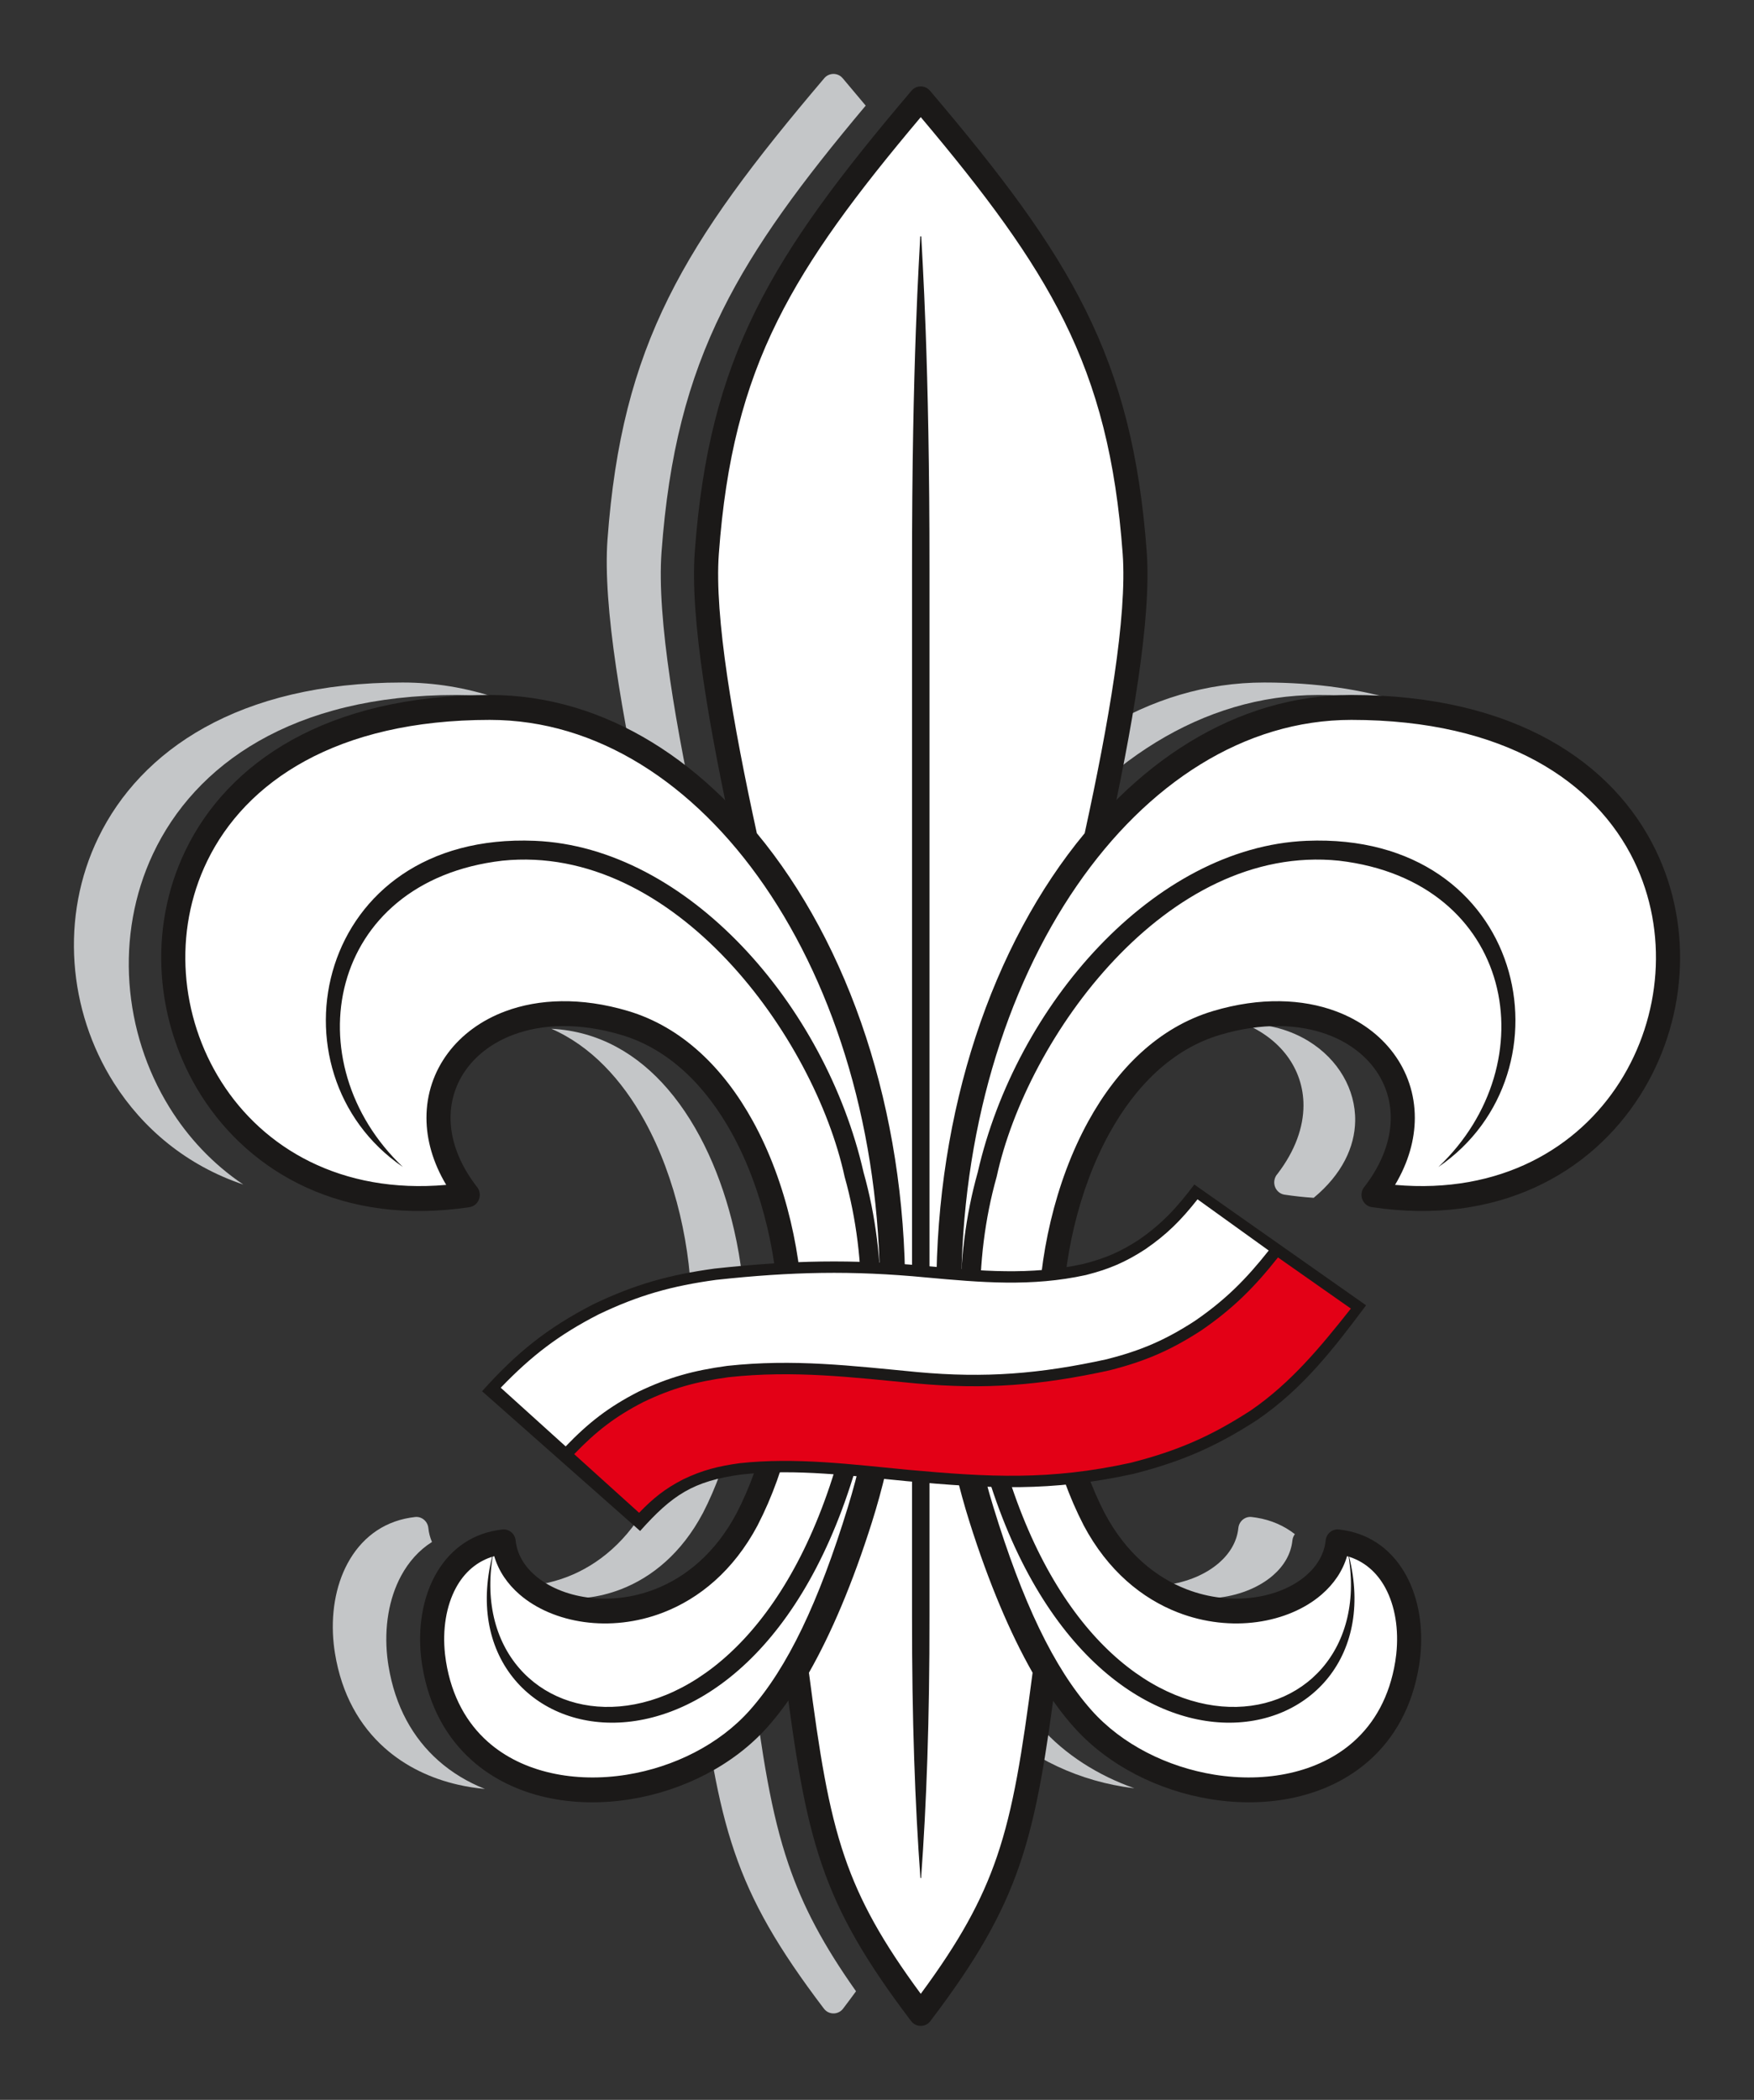 <?xml version="1.0" encoding="UTF-8" standalone="no"?>
<svg
   version="1.1"
   width="237.31"
   height="283.992"
   id="svg327"
   viewBox="0 0 237.31 283.992"
   sodipodi:docname="zhr.svg"
   inkscape:version="1.1-dev (fdf98dce70, 2020-12-15, custom)"
   xmlns:inkscape="http://www.inkscape.org/namespaces/inkscape"
   xmlns:sodipodi="http://sodipodi.sourceforge.net/DTD/sodipodi-0.dtd"
   xmlns="http://www.w3.org/2000/svg"
   xmlns:svg="http://www.w3.org/2000/svg">
  <rect x="0" y="0" width="237.31" height="283.992" fill="#333333" stroke="none"/>
  <defs
     id="defs331" />
  <sodipodi:namedview
     id="namedview329"
     pagecolor="#ffffff"
     bordercolor="#666666"
     borderopacity="1.0"
     objecttolerance="10.0"
     gridtolerance="10.0"
     guidetolerance="10.0"
     inkscape:pageshadow="2"
     inkscape:pageopacity="0.0"
     inkscape:pagecheckerboard="false"
     showgrid="false"
     lock-margins="true"
     fit-margin-top="10"
     fit-margin-left="10"
     fit-margin-right="10"
     fit-margin-bottom="10"
     inkscape:zoom="3.0882903"
     inkscape:cx="225.20551"
     inkscape:cy="185.86336"
     inkscape:window-width="1920"
     inkscape:window-height="1044"
     inkscape:window-x="0"
     inkscape:window-y="36"
     inkscape:window-maximized="1"
     inkscape:current-layer="svg327" />
  <g
     id="Layer1003"
     transform="translate(-178.983,-278.949)">
    <path
       d="m 293.01,289.545 c 1.067,1.256 2.099,2.484 3.099,3.688 -8.658,10.309 -14.948,18.769 -19.368,27.678 -4.73,9.534 -7.285,19.51 -8.255,32.693 -0.33,4.491 0.159,10.469 1.154,17.247 0.986,6.717 2.466,14.229 4.132,21.854 l 0.006,-10e-4 c 0.054,0.251 0.168,0.493 0.345,0.703 6.067,7.219 11.024,16.37 14.433,26.819 3.289,10.081 5.129,21.364 5.129,33.285 l 0.001,1.013 c -0.003,0.316 -0.008,0.651 -0.015,1.004 h 5e-4 l -5e-4,0.032 2e-4,0.074 h -0.006 c 0,4.902 -0.38,9.691 -1.091,14.325 -0.739,4.813 -1.839,9.466 -3.245,13.91 -1.272,4.02 -2.603,7.694 -4.004,11.022 -1.405,3.337 -2.899,6.38 -4.49,9.129 l 0.002,9e-4 c -0.174,0.299 -0.254,0.656 -0.206,1.026 1.483,11.408 2.67,19.117 5.034,26.038 1.97,5.771 4.737,10.947 9.135,17.172 -0.559,0.766 -1.143,1.549 -1.753,2.352 -0.543,0.715 -1.563,0.856 -2.278,0.313 -0.131,-0.099 -0.242,-0.214 -0.334,-0.341 -6.165,-8.123 -9.703,-14.219 -12.08,-21.184 -2.363,-6.922 -3.55,-14.631 -5.034,-26.038 -0.048,-0.37 0.032,-0.727 0.206,-1.026 l -0.002,-9e-4 c 1.592,-2.749 3.086,-5.792 4.49,-9.129 1.401,-3.328 2.733,-7.003 4.004,-11.022 1.406,-4.444 2.506,-9.097 3.245,-13.91 0.711,-4.633 1.091,-9.423 1.091,-14.325 h 0.006 l -3e-4,-0.074 6e-4,-0.032 h -6e-4 c 0.007,-0.353 0.012,-0.688 0.015,-1.004 l -10e-4,-1.013 c 0,-11.92 -1.84,-23.204 -5.129,-33.285 -3.409,-10.449 -8.366,-19.6 -14.433,-26.819 -0.177,-0.21 -0.291,-0.452 -0.345,-0.703 l -0.006,10e-4 c -1.666,-7.625 -3.147,-15.137 -4.132,-21.854 -0.995,-6.778 -1.484,-12.756 -1.154,-17.247 0.97,-13.183 3.525,-23.159 8.255,-32.693 4.705,-9.485 11.53,-18.459 21.074,-29.698 0.581,-0.687 1.61,-0.773 2.297,-0.192 0.077,0.065 0.146,0.136 0.208,0.211 z"
       style="fill:#c4c6c8;fill-rule:evenodd"
       id="path294" />
    <path
       d="m 350.003,371.254 c 7.1,0 13.278,0.941 18.589,2.603 -3.45,-0.597 -7.206,-0.916 -11.279,-0.916 -15.582,0 -29.65,9.116 -39.797,23.853 -10.034,14.573 -16.241,34.673 -16.241,56.846 0,5.218 0.393,10.324 1.129,15.27 0.766,5.146 1.905,10.115 3.359,14.856 2.008,6.545 4.11,12.146 6.395,16.893 2.307,4.792 4.806,8.71 7.588,11.841 3.346,3.767 7.837,6.589 12.709,8.298 -0.499,-0.058 -0.997,-0.127 -1.495,-0.207 -7.022,-1.136 -13.877,-4.545 -18.525,-9.778 -2.783,-3.132 -5.282,-7.05 -7.588,-11.841 -2.285,-4.746 -4.386,-10.348 -6.395,-16.893 -1.454,-4.74 -2.593,-9.71 -3.359,-14.856 -0.737,-4.946 -1.129,-10.052 -1.129,-15.27 0,-22.172 6.207,-42.272 16.241,-56.846 10.147,-14.738 24.215,-23.853 39.797,-23.853 z m 6.715,69.694 c -1.284,-0.084 -2.595,-0.225 -3.935,-0.426 -0.891,-0.131 -1.512,-0.982 -1.385,-1.902 0.049,-0.354 0.202,-0.667 0.422,-0.909 2.416,-3.152 3.512,-6.334 3.519,-9.242 0.006,-2.486 -0.785,-4.795 -2.223,-6.721 -1.368,-1.833 -3.326,-3.335 -5.748,-4.338 3.323,0.004 6.269,0.879 8.654,2.342 2.003,1.228 3.606,2.867 4.695,4.74 1.074,1.849 1.65,3.929 1.616,6.065 -0.057,3.503 -1.765,7.208 -5.614,10.392 z M 334.006,493.461 c 0.965,0.023 1.911,-0.032 2.825,-0.157 2.803,-0.385 5.288,-1.437 7.061,-2.97 1.483,-1.282 2.449,-2.899 2.635,-4.721 0.091,-0.923 0.892,-1.595 1.787,-1.5 0.201,0.021 0.426,0.053 0.671,0.092 2.017,0.326 3.748,1.107 5.19,2.23 -0.184,0.241 -0.306,0.537 -0.338,0.865 -0.186,1.822 -1.152,3.439 -2.635,4.721 -1.773,1.532 -4.258,2.585 -7.061,2.97 -2.865,0.393 -6.043,0.089 -9.129,-1.106 -0.337,-0.13 -0.673,-0.272 -1.007,-0.424 z"
       style="fill:#c4c6c8;fill-rule:evenodd"
       id="path296" />
    <path
       d="m 192.293,392.219 c 5.702,-11.734 18.926,-20.965 41.17,-20.965 4.353,0 8.587,0.712 12.651,2.058 -1.78,-0.245 -3.585,-0.371 -5.411,-0.371 -22.179,0 -35.345,9.443 -41.016,21.48 -2.596,5.51 -3.609,11.554 -3.189,17.483 0.419,5.919 2.27,11.735 5.402,16.798 2.529,4.089 5.888,7.685 9.998,10.448 -7.661,-2.573 -13.595,-7.571 -17.507,-13.738 -3.1,-4.888 -4.924,-10.513 -5.324,-16.249 -0.401,-5.738 0.627,-11.595 3.226,-16.945 z m 52.295,128.674 c -1.212,-0.11 -2.407,-0.295 -3.571,-0.559 -3.721,-0.84 -7.164,-2.472 -9.98,-4.974 -3.383,-3.006 -5.831,-7.237 -6.735,-12.82 -0.063,-0.387 -0.116,-0.779 -0.159,-1.172 l -0.006,-0.049 c -0.425,-3.963 0.212,-7.866 1.882,-10.949 1.74,-3.212 4.569,-5.534 8.461,-6.163 0.245,-0.039 0.469,-0.071 0.671,-0.092 0.895,-0.094 1.696,0.578 1.787,1.5 0.067,0.654 0.234,1.282 0.49,1.878 -1.759,1.109 -3.151,2.684 -4.169,4.564 -1.67,3.083 -2.307,6.986 -1.882,10.949 l 0.006,0.049 c 0.043,0.393 0.096,0.785 0.159,1.172 0.903,5.583 3.351,9.815 6.735,12.82 1.863,1.655 4,2.929 6.311,3.846 z m 4.371,-27.426 c 2.21,0.009 4.532,-0.388 6.805,-1.269 4.178,-1.618 8.194,-4.88 11.057,-10.269 l 0.003,0.002 c 1.807,-3.503 3.25,-7.504 4.237,-11.857 l 0.013,-0.062 c 0.955,-4.232 1.475,-8.797 1.475,-13.561 0,-8.488 -2.08,-18.159 -6.348,-25.905 -3.067,-5.567 -7.263,-10.122 -12.619,-12.463 6.485,0.334 11.719,3.478 15.742,8.151 4.364,5.069 7.338,11.939 8.972,19.029 1,4.337 1.494,8.748 1.494,12.875 0,4.764 -0.52,9.329 -1.475,13.561 l -0.013,0.062 c -0.987,4.353 -2.429,8.354 -4.237,11.857 l -0.003,-0.002 c -2.864,5.389 -6.879,8.651 -11.057,10.268 -3.087,1.196 -6.264,1.5 -9.129,1.106 -1.806,-0.248 -3.479,-0.773 -4.916,-1.525 z"
       style="fill:#c4c6c8;fill-rule:evenodd"
       id="path298" />
    <path
       d="m 303.558,292.266 c 18.931,22.293 27.039,35.534 28.946,61.453 0.643,8.731 -1.934,23.444 -5.254,38.641 -12.178,14.491 -19.951,36.501 -19.951,61.15 0,0.685 0.007,1.368 0.021,2.049 l -4e-4,0.074 c 0,10.158 1.606,19.855 4.412,28.726 2.551,8.061 5.4,14.88 8.642,20.476 -2.938,22.598 -4.692,30.511 -16.816,46.477 -12.123,-15.966 -13.877,-23.88 -16.816,-46.477 3.242,-5.596 6.091,-12.415 8.642,-20.476 2.807,-8.871 4.412,-18.568 4.412,-28.726 l -4e-4,-0.074 c 0.014,-0.681 0.021,-1.364 0.021,-2.049 0,-24.649 -7.773,-46.66 -19.951,-61.15 -3.32,-15.198 -5.897,-29.91 -5.254,-38.641 1.907,-25.92 10.015,-39.161 28.946,-61.453 z"
       style="fill:#ffffff;fill-rule:evenodd"
       id="path300" />
    <path
       d="m 304.819,291.232 c 9.536,11.23 16.356,20.2 21.058,29.679 4.73,9.534 7.285,19.51 8.255,32.693 0.33,4.491 -0.16,10.47 -1.154,17.247 -0.986,6.716 -2.467,14.229 -4.132,21.854 -0.069,0.317 -0.225,0.593 -0.439,0.807 -6.027,7.203 -10.953,16.315 -14.345,26.714 -3.289,10.081 -5.129,21.364 -5.129,33.285 l -10e-4,1.013 c 0.003,0.317 0.008,0.651 0.015,1.004 l -3e-4,0.066 -2e-4,0.04 h 0.006 c 0,4.902 0.38,9.691 1.091,14.324 0.739,4.813 1.839,9.466 3.245,13.911 1.271,4.02 2.603,7.694 4.004,11.022 1.405,3.337 2.898,6.38 4.491,9.129 0.2,0.345 0.259,0.733 0.195,1.097 -1.479,11.369 -2.666,19.062 -5.024,25.969 -2.381,6.973 -5.923,13.075 -12.101,21.211 -0.543,0.715 -1.563,0.856 -2.278,0.313 -0.131,-0.099 -0.242,-0.214 -0.334,-0.341 -6.165,-8.123 -9.703,-14.219 -12.08,-21.184 -2.363,-6.922 -3.55,-14.631 -5.034,-26.038 -0.048,-0.37 0.032,-0.727 0.206,-1.026 l -0.002,-9e-4 c 1.592,-2.749 3.086,-5.792 4.49,-9.129 1.401,-3.328 2.733,-7.003 4.004,-11.022 1.406,-4.444 2.506,-9.097 3.245,-13.91 0.711,-4.633 1.091,-9.423 1.091,-14.325 h 0.006 l -2e-4,-0.074 5e-4,-0.032 h -5e-4 c 0.007,-0.352 0.012,-0.688 0.015,-1.004 l -0.001,-1.013 c 0,-11.92 -1.84,-23.204 -5.129,-33.285 -3.409,-10.449 -8.366,-19.6 -14.433,-26.819 -0.177,-0.21 -0.291,-0.452 -0.345,-0.703 l -0.006,10e-4 c -1.666,-7.625 -3.147,-15.137 -4.132,-21.854 -0.995,-6.778 -1.484,-12.756 -1.154,-17.247 0.97,-13.183 3.525,-23.159 8.255,-32.693 4.705,-9.485 11.53,-18.459 21.074,-29.698 0.581,-0.687 1.61,-0.773 2.297,-0.192 0.077,0.065 0.146,0.136 0.208,0.211 z m 18.135,31.122 c -4.354,-8.777 -10.658,-17.194 -19.395,-27.564 -8.737,10.37 -15.042,18.787 -19.396,27.564 -4.533,9.139 -6.986,18.744 -7.923,31.481 -0.312,4.239 0.165,9.984 1.128,16.545 0.955,6.51 2.39,13.816 4.011,21.256 6.22,7.496 11.292,16.901 14.777,27.583 3.395,10.407 5.295,22.034 5.295,34.293 l -0.012,1.039 c -0.003,0.364 -0.009,0.711 -0.015,1.037 l 3e-4,0.048 h 0.006 c 0,5.059 -0.393,10.011 -1.13,14.809 -0.766,4.991 -1.905,9.811 -3.359,14.408 -1.279,4.041 -2.648,7.808 -4.119,11.303 -1.386,3.291 -2.847,6.297 -4.394,9.018 1.422,10.89 2.581,18.3 4.822,24.866 2.092,6.128 5.155,11.583 10.308,18.562 5.152,-6.979 8.216,-12.435 10.308,-18.562 2.241,-6.566 3.4,-13.976 4.822,-24.866 -1.547,-2.721 -3.009,-5.728 -4.394,-9.019 -1.471,-3.495 -2.841,-7.262 -4.119,-11.303 -1.454,-4.598 -2.593,-9.418 -3.359,-14.409 -0.737,-4.798 -1.13,-9.75 -1.13,-14.809 h 0.006 v -0.006 l 3e-4,-0.048 c -0.007,-0.325 -0.012,-0.67 -0.015,-1.031 l -0.012,-1.039 c 0,-12.258 1.9,-23.886 5.295,-34.293 3.485,-10.682 8.557,-20.087 14.777,-27.583 1.62,-7.441 3.055,-14.747 4.011,-21.256 0.963,-6.561 1.44,-12.305 1.128,-16.545 -0.937,-12.736 -3.39,-22.342 -7.923,-31.481 z m -14.006,133.213 -3e-4,0.028"
       style="fill:#1b1918;fill-rule:evenodd"
       id="path302" />
    <path
       d="m 303.558,532.942 h -0.046 c -0.728,-9.892 -1.153,-21.457 -1.134,-35.476 V 355.977 c -0.023,-28.086 1.013,-42.665 1.112,-45.064 h 0.068 0.068 c 0.099,2.399 1.135,16.979 1.112,45.064 V 497.466 c 0.019,14.019 -0.406,25.584 -1.134,35.476 z"
       style="fill:#1b1918;fill-rule:evenodd"
       id="path304" />
    <path
       d="m 361.812,374.625 c 61.992,0 51.13,73.144 3.01,65.918 10.763,-13.876 -1.823,-29.01 -21.223,-23.253 -15.237,4.523 -22.506,24.77 -22.506,40.847 0,9.959 2.222,19.106 5.931,26.287 9.673,18.203 31.83,13.854 32.934,3.047 7.459,0.8 10.678,8.62 9.406,16.478 -3.498,21.621 -31.772,21.09 -43.918,7.419 -5.345,-6.017 -9.651,-15.155 -13.626,-28.109 -2.807,-9.146 -4.412,-19.145 -4.412,-29.619 0,-43.639 24.357,-79.015 54.404,-79.015 z"
       style="fill:#ffffff;fill-rule:evenodd"
       id="path306" />
    <path
       d="m 361.812,372.941 c 22.244,0 35.469,9.231 41.17,20.965 2.6,5.35 3.627,11.207 3.226,16.945 -0.4,5.736 -2.224,11.361 -5.324,16.249 -6.684,10.538 -19.272,17.664 -36.293,15.109 -0.892,-0.131 -1.512,-0.982 -1.385,-1.901 0.049,-0.354 0.202,-0.667 0.422,-0.91 2.416,-3.152 3.512,-6.334 3.519,-9.242 0.006,-2.486 -0.785,-4.795 -2.223,-6.721 -1.471,-1.97 -3.623,-3.558 -6.3,-4.556 -3.905,-1.455 -8.913,-1.649 -14.578,0.032 -6.493,1.928 -11.469,6.966 -14.972,13.323 -4.268,7.746 -6.348,17.417 -6.348,25.905 0,4.764 0.52,9.329 1.475,13.561 l 0.013,0.062 c 0.987,4.353 2.429,8.354 4.237,11.857 l 0.003,-0.002 c 2.864,5.389 6.879,8.651 11.057,10.268 3.087,1.196 6.264,1.5 9.129,1.106 2.803,-0.385 5.288,-1.437 7.061,-2.97 1.483,-1.282 2.449,-2.898 2.635,-4.721 0.091,-0.923 0.892,-1.595 1.787,-1.5 0.201,0.021 0.426,0.052 0.671,0.092 3.892,0.629 6.721,2.951 8.461,6.163 1.67,3.083 2.307,6.986 1.882,10.949 l -0.006,0.049 c -0.043,0.393 -0.096,0.785 -0.159,1.172 -0.903,5.583 -3.351,9.815 -6.734,12.82 -2.816,2.502 -6.259,4.134 -9.98,4.974 -3.655,0.826 -7.599,0.886 -11.487,0.257 -7.022,-1.136 -13.877,-4.545 -18.525,-9.778 -2.782,-3.132 -5.282,-7.05 -7.588,-11.841 -2.285,-4.747 -4.386,-10.348 -6.395,-16.893 -1.454,-4.74 -2.593,-9.71 -3.359,-14.856 -0.737,-4.946 -1.129,-10.052 -1.129,-15.27 0,-22.172 6.207,-42.272 16.241,-56.846 10.147,-14.738 24.215,-23.853 39.797,-23.853 z m 38.26,22.465 c -5.194,-10.688 -17.453,-19.096 -38.26,-19.096 -14.464,0 -27.599,8.573 -37.141,22.432 -9.656,14.024 -15.628,33.431 -15.628,54.898 0,5.053 0.38,9.992 1.091,14.77 0.739,4.963 1.839,9.76 3.244,14.342 1.966,6.409 4.005,11.855 6.203,16.419 2.176,4.519 4.503,8.18 7.066,11.065 4.138,4.658 10.29,7.701 16.622,8.725 3.485,0.564 7.021,0.509 10.3,-0.231 3.213,-0.726 6.161,-2.113 8.537,-4.224 2.829,-2.513 4.882,-6.086 5.65,-10.833 0.054,-0.332 0.099,-0.662 0.134,-0.986 l 0.005,-0.051 c 0.353,-3.289 -0.149,-6.481 -1.486,-8.949 -1.121,-2.069 -2.852,-3.629 -5.176,-4.274 -0.585,2.006 -1.79,3.763 -3.439,5.187 -2.235,1.931 -5.308,3.25 -8.733,3.72 -3.365,0.462 -7.089,0.107 -10.699,-1.291 -4.849,-1.878 -9.491,-5.628 -12.768,-11.795 l 0.003,-0.002 -0.01,-0.018 c -1.946,-3.769 -3.496,-8.05 -4.547,-12.684 l -0.017,-0.069 c -1.013,-4.489 -1.564,-9.311 -1.564,-14.324 0,-9.001 2.222,-19.288 6.782,-27.563 3.898,-7.075 9.507,-12.704 16.912,-14.902 6.358,-1.886 12.065,-1.636 16.582,0.047 3.271,1.219 5.925,3.192 7.768,5.662 1.876,2.514 2.908,5.526 2.9,8.774 -0.007,2.908 -0.851,5.99 -2.673,9.043 14.226,1.261 24.73,-4.965 30.423,-13.941 2.796,-4.408 4.44,-9.477 4.8,-14.644 0.36,-5.166 -0.557,-10.423 -2.882,-15.208 z"
       style="fill:#1b1918;fill-rule:evenodd"
       id="path308" />
    <path
       d="m 311.27,437.489 c -3.337,11.836 -2.902,24.712 0.046,36.359 13.552,53.539 57.884,43.017 49.99,14.842 5.159,26.648 -34.757,34.6 -47.413,-15.397 -2.859,-11.297 -3.288,-23.763 -0.066,-35.191 4.086,-18.879 23.005,-45.145 46.319,-42.749 23.736,2.777 28.27,27.376 13.447,41.424 18.736,-12.808 11.868,-45.338 -17.839,-44.113 -20.659,0.856 -39.338,22.233 -44.484,44.825 z"
       style="fill:#1b1918;fill-rule:evenodd"
       id="path310" />
    <path
       d="m 245.273,374.625 c -61.992,0 -51.13,73.144 -3.01,65.918 -10.763,-13.876 1.823,-29.01 21.223,-23.253 15.237,4.523 22.506,24.77 22.506,40.847 0,9.959 -2.222,19.106 -5.931,26.287 -9.673,18.203 -31.83,13.854 -32.934,3.047 -7.459,0.8 -10.678,8.62 -9.406,16.478 3.498,21.621 31.772,21.09 43.918,7.419 5.345,-6.017 9.651,-15.155 13.626,-28.109 2.807,-9.146 4.412,-19.145 4.412,-29.619 0,-43.639 -24.357,-79.015 -54.404,-79.015 z"
       style="fill:#ffffff;fill-rule:evenodd"
       id="path312" />
    <path
       d="m 245.273,376.31 c -20.806,0 -33.066,8.408 -38.26,19.096 -2.325,4.785 -3.242,10.042 -2.882,15.208 0.36,5.167 2.004,10.236 4.8,14.644 5.693,8.976 16.197,15.202 30.423,13.941 -1.823,-3.054 -2.666,-6.135 -2.673,-9.043 -0.008,-3.248 1.024,-6.261 2.9,-8.774 1.843,-2.469 4.497,-4.443 7.768,-5.662 4.517,-1.683 10.224,-1.933 16.582,-0.047 7.404,2.198 13.013,7.827 16.912,14.902 4.56,8.275 6.782,18.562 6.782,27.563 0,5.013 -0.551,9.835 -1.564,14.324 l -0.017,0.069 c -1.052,4.634 -2.601,8.915 -4.547,12.684 l -0.01,0.018 0.003,0.002 c -3.277,6.167 -7.919,9.918 -12.768,11.795 -3.61,1.398 -7.335,1.753 -10.699,1.291 -3.425,-0.47 -6.499,-1.789 -8.733,-3.72 -1.649,-1.424 -2.853,-3.182 -3.439,-5.187 -2.324,0.645 -4.055,2.205 -5.176,4.274 -1.336,2.467 -1.839,5.659 -1.486,8.949 l 0.005,0.051 c 0.035,0.324 0.08,0.654 0.134,0.986 0.768,4.747 2.821,8.319 5.65,10.833 2.376,2.111 5.324,3.498 8.537,4.224 3.279,0.741 6.816,0.795 10.3,0.231 6.332,-1.024 12.485,-4.067 16.622,-8.725 2.562,-2.885 4.89,-6.546 7.066,-11.065 2.197,-4.564 4.237,-10.01 6.203,-16.419 1.406,-4.582 2.505,-9.38 3.244,-14.342 0.712,-4.779 1.091,-9.717 1.091,-14.77 0,-21.466 -5.972,-40.874 -15.628,-54.898 -9.543,-13.86 -22.677,-22.432 -37.141,-22.432 z m -41.17,17.596 c 5.702,-11.734 18.926,-20.965 41.17,-20.965 15.582,0 29.65,9.116 39.797,23.853 10.034,14.573 16.241,34.673 16.241,56.846 0,5.218 -0.393,10.324 -1.129,15.27 -0.766,5.146 -1.905,10.115 -3.359,14.856 -2.008,6.545 -4.11,12.146 -6.395,16.893 -2.307,4.792 -4.806,8.71 -7.588,11.841 -4.648,5.232 -11.502,8.642 -18.525,9.778 -3.888,0.629 -7.832,0.568 -11.487,-0.257 -3.721,-0.84 -7.164,-2.472 -9.98,-4.974 -3.383,-3.006 -5.831,-7.237 -6.734,-12.82 -0.063,-0.387 -0.116,-0.779 -0.159,-1.172 l -0.006,-0.049 c -0.425,-3.963 0.212,-7.866 1.882,-10.949 1.74,-3.212 4.569,-5.534 8.461,-6.163 0.245,-0.039 0.47,-0.071 0.671,-0.092 0.895,-0.094 1.696,0.578 1.787,1.5 0.186,1.822 1.152,3.439 2.635,4.721 1.773,1.532 4.258,2.585 7.061,2.97 2.865,0.393 6.043,0.089 9.129,-1.106 4.178,-1.618 8.194,-4.88 11.057,-10.268 l 0.003,0.002 c 1.807,-3.503 3.25,-7.504 4.237,-11.857 l 0.013,-0.062 c 0.955,-4.232 1.475,-8.797 1.475,-13.561 0,-8.488 -2.08,-18.159 -6.348,-25.905 -3.503,-6.357 -8.478,-11.396 -14.972,-13.323 -5.665,-1.681 -10.673,-1.487 -14.578,-0.032 -2.678,0.998 -4.83,2.586 -6.3,4.556 -1.438,1.927 -2.229,4.235 -2.223,6.721 0.007,2.909 1.102,6.09 3.519,9.242 0.22,0.243 0.373,0.556 0.422,0.91 0.127,0.919 -0.493,1.771 -1.385,1.901 -17.021,2.556 -29.608,-4.571 -36.293,-15.109 -3.1,-4.888 -4.924,-10.513 -5.324,-16.249 -0.401,-5.738 0.627,-11.595 3.226,-16.945 z"
       style="fill:#1b1918;fill-rule:evenodd"
       id="path314" />
    <path
       d="m 295.815,437.489 c 3.337,11.836 2.902,24.712 -0.046,36.359 -13.552,53.539 -57.884,43.017 -49.99,14.842 -5.159,26.648 34.757,34.6 47.413,-15.397 2.859,-11.297 3.288,-23.763 0.066,-35.191 -4.086,-18.879 -23.005,-45.145 -46.319,-42.749 -23.736,2.777 -28.27,27.376 -13.447,41.424 -18.736,-12.808 -11.868,-45.338 17.839,-44.113 20.659,0.856 39.338,22.233 44.484,44.825 z"
       style="fill:#1b1918;fill-rule:evenodd"
       id="path316" />
    <path
       d="m 265.587,486.005 c 4.357,-4.869 7.157,-6.744 13.689,-7.638 7.455,-0.807 14.96,0.191 22.38,0.899 11.178,1.02 19.523,1.462 30.669,-0.982 6.487,-1.651 11.171,-3.676 16.774,-7.31 6.195,-4.263 10.238,-9.521 14.71,-15.49 -7.747,-5.445 -15.495,-10.892 -23.242,-16.337 -2.293,3.06 -4.363,5.317 -7.541,7.503 -2.528,1.64 -4.578,2.502 -7.505,3.247 -7.117,1.56 -13.893,0.943 -21.075,0.288 -10.228,-0.976 -18.397,-0.791 -28.781,0.332 -6.174,0.846 -10.784,2.133 -16.409,4.827 -6.255,3.219 -10.395,6.56 -15.049,11.762 z"
       style="fill:#1b1918;fill-rule:evenodd"
       id="path318" />
    <path
       d="m 255.514,474.568 c 3.111,-3.231 5.811,-5.329 9.828,-7.389 4.13,-1.976 7.498,-2.883 12.03,-3.504 9.008,-0.974 16.836,-0.009 25.756,0.843 9.125,0.832 16.535,0.249 25.608,-1.741 4.609,-1.172 7.904,-2.585 11.885,-5.167 4.147,-2.847 6.915,-5.618 10.016,-9.534 l -9.632,-6.925 c -2.233,2.82 -4.108,4.72 -7.095,6.77 -2.697,1.749 -4.891,2.676 -8.014,3.47 -7.354,1.612 -14.184,1.002 -21.602,0.327 -10.078,-0.963 -18.203,-0.781 -28.43,0.326 -5.986,0.82 -10.446,2.06 -15.901,4.673 -5.388,2.764 -9.058,5.58 -13.232,9.914 2.928,2.645 5.855,5.29 8.782,7.935 z"
       style="fill:#ffffff;fill-rule:evenodd"
       id="path320" />
    <path
       d="m 265.451,483.547 c 1.899,-1.974 3.523,-3.273 5.976,-4.531 2.614,-1.253 4.782,-1.787 7.65,-2.18 7.577,-0.82 15.191,0.173 22.732,0.893 10.971,1 19.204,1.454 30.141,-0.944 6.291,-1.601 10.83,-3.562 16.265,-7.087 5.447,-3.738 9.464,-8.628 13.536,-13.77 l -9.863,-6.918 c -3.213,4.057 -6.087,6.926 -10.384,9.877 -4.154,2.693 -7.586,4.165 -12.394,5.389 -9.298,2.038 -16.788,2.631 -26.135,1.779 -8.765,-0.836 -16.559,-1.806 -25.405,-0.849 -4.34,0.595 -7.566,1.456 -11.521,3.35 -3.836,1.968 -6.409,3.97 -9.38,7.057 2.927,2.645 5.854,5.289 8.782,7.935 z"
       style="fill:#e30016;fill-rule:evenodd"
       id="path322" />
  </g>
  <path
     d="m -178.983,-278.949 v 841.89 h 595.276 v -841.89 z"
     style="display:none;fill:none"
     id="path325" />
</svg>
